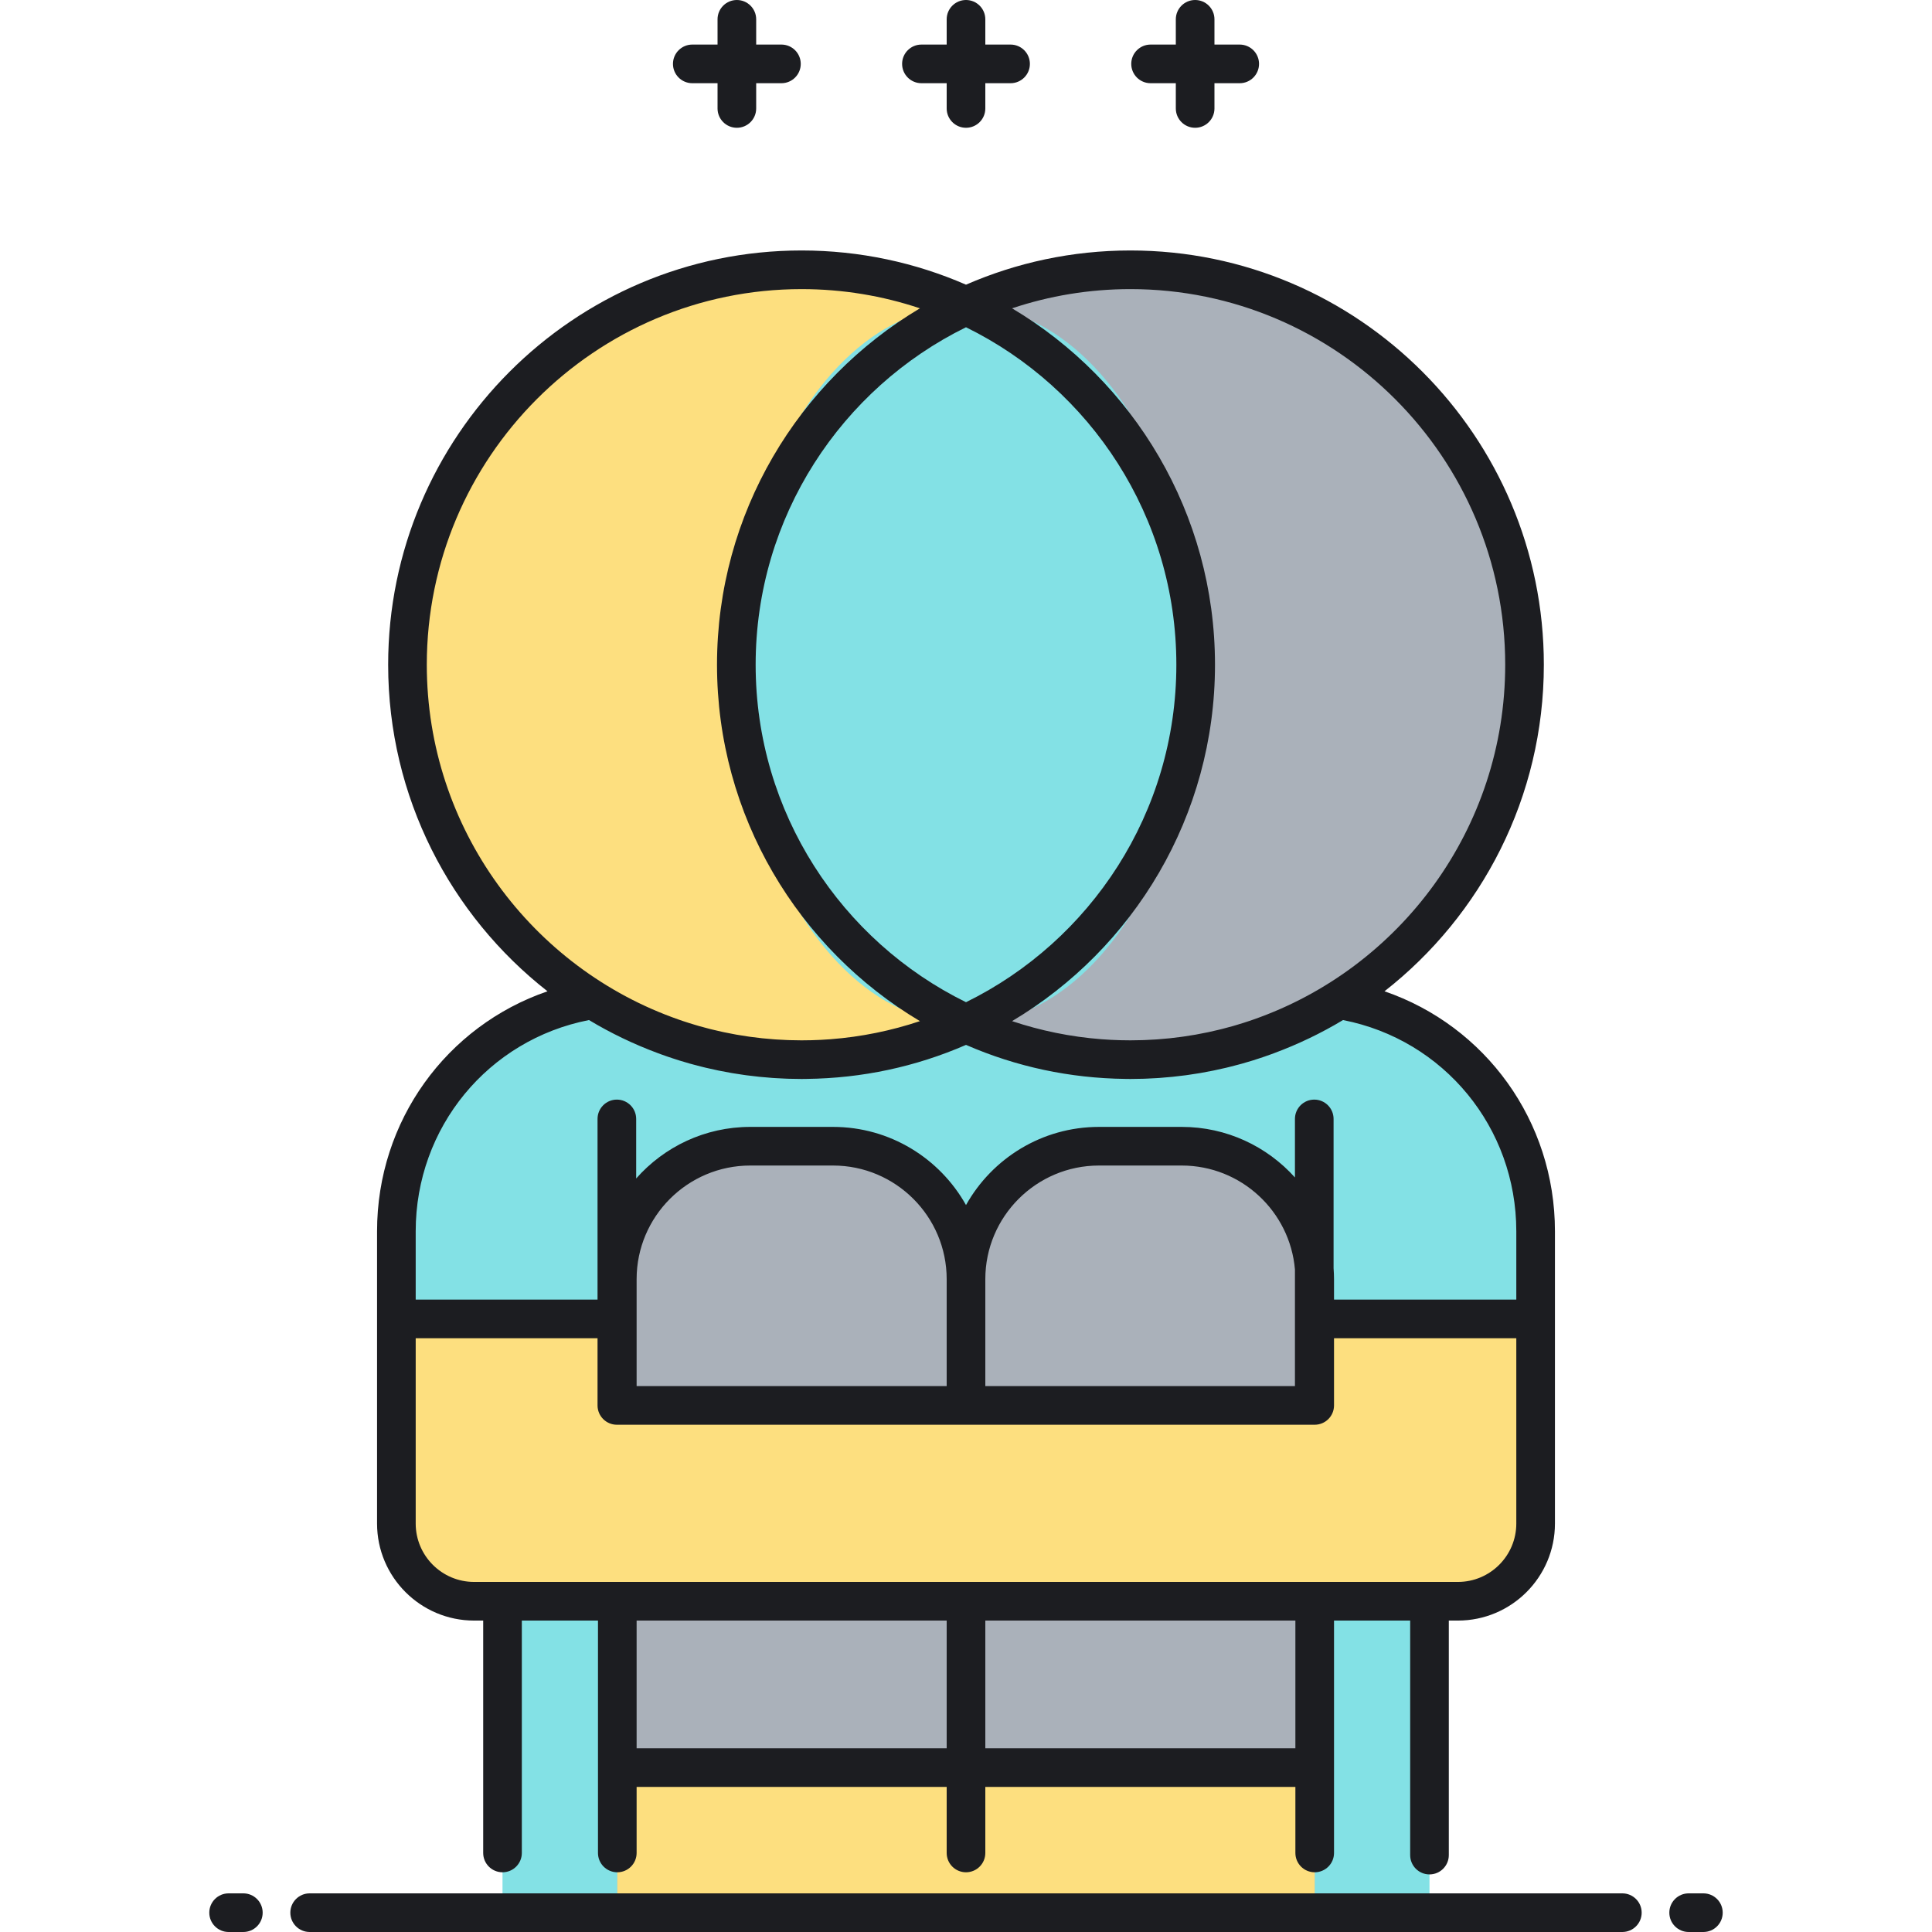 <?xml version="1.0" encoding="utf-8"?>
<!-- Generator: Adobe Illustrator 23.0.0, SVG Export Plug-In . SVG Version: 6.00 Build 0)  -->
<svg version="1.1" id="Layer_1" xmlns="http://www.w3.org/2000/svg" xmlns:xlink="http://www.w3.org/1999/xlink" x="0px" y="0px"
	 viewBox="0 0 500 500" style="enable-background:new 0 0 500 500;" xml:space="preserve">
<style type="text/css">
	.st0{fill:#83E1E5;}
	.st1{fill:#AAB1BA;}
	.st2{fill:#FDDF7F;}
	.st3{fill:#ECF4F7;}
	.st4{fill:#1C1D21;}
</style>
<g>
	<g>
		<path class="st2" d="M190.561,172.03c0-41.227,24.359-76.747,59.439-92.909c-12.952-5.967-27.363-9.3-42.553-9.3
			c-56.329,0-101.992,45.761-101.992,102.209c0,56.449,45.663,102.209,101.992,102.209c15.19,0,29.601-3.333,42.553-9.3
			C214.92,248.778,190.561,213.257,190.561,172.03z"/>
	</g>
</g>
<g>
	<g>
		<path class="st1" d="M292.553,69.821c-15.19,0-29.601,3.333-42.553,9.3c35.08,16.162,59.439,51.682,59.439,92.909
			c0,41.227-24.359,76.747-59.439,92.909c12.952,5.967,27.363,9.3,42.553,9.3c56.329,0,101.992-45.76,101.992-102.209
			C394.545,115.582,348.882,69.821,292.553,69.821z"/>
	</g>
</g>
<g>
	<g>
		<ellipse class="st0" cx="250" cy="172.03" rx="59.439" ry="92.909"/>
	</g>
</g>
<g>
	<g>
		<path class="st0" d="M346.574,258.732c-15.665,9.823-34.18,15.507-54.021,15.507c-15.19,0-29.601-3.333-42.553-9.3
			c-12.952,5.967-27.363,9.3-42.553,9.3c-19.842,0-38.356-5.684-54.021-15.507c-28.827,4.674-50.844,29.719-50.844,59.927v75.634
			c0,11.106,9.002,20.109,20.106,20.109h4.436h245.752h4.436c11.104,0,20.106-9.003,20.106-20.109V318.66
			C397.418,288.451,375.402,263.406,346.574,258.732z"/>
	</g>
</g>
<g>
	<g>
		<rect x="130.049" y="414.403" class="st0" width="239.902" height="80.597"/>
	</g>
</g>
<g>
	<g>
		<path class="st2" d="M340.13,341.33v22.391H159.642V341.33h-57.06v52.963c0,11.106,9.002,20.109,20.106,20.109h254.624
			c11.104,0,20.106-9.003,20.106-20.109V341.33H340.13z"/>
	</g>
</g>
<path class="st1" d="M305.833,296.639h-21.421c-19.005,0-34.411,15.406-34.411,34.411c0-19.005-15.406-34.411-34.412-34.411h-21.421
	c-19.005,0-34.411,15.406-34.411,34.411v32.671h180.488V331.05C340.244,312.046,324.838,296.639,305.833,296.639z"/>
<rect x="159.756" y="414.403" class="st1" width="180.488" height="80.597"/>
<g>
	<g>
		<polygon class="st2" points="250,457.447 159.756,457.447 159.756,495 250,495 340.244,495 340.244,457.447 		"/>
	</g>
</g>
<path class="st4" d="M292.767,16.534c0-2.761,2.239-5,5-5h6.534V5c0-2.761,2.239-5,5-5c2.761,0,5,2.239,5,5v6.534h6.535
	c2.761,0,5,2.239,5,5s-2.239,5-5,5h-6.535v6.535c0,2.761-2.239,5-5,5c-2.761,0-5-2.239-5-5v-6.535h-6.534
	C295.006,21.534,292.767,19.296,292.767,16.534z M238.465,21.534H245v6.535c0,2.761,2.239,5,5,5s5-2.239,5-5v-6.535h6.535
	c2.761,0,5-2.239,5-5s-2.239-5-5-5H255V5c0-2.761-2.239-5-5-5s-5,2.239-5,5v6.534h-6.535c-2.761,0-5,2.239-5,5
	S235.704,21.534,238.465,21.534z M179.164,21.534h6.535v6.535c0,2.761,2.239,5,5,5c2.761,0,5-2.239,5-5v-6.535h6.534
	c2.761,0,5-2.239,5-5s-2.239-5-5-5h-6.534V5c0-2.761-2.239-5-5-5c-2.761,0-5,2.239-5,5v6.534h-6.535c-2.761,0-5,2.239-5,5
	S176.403,21.534,179.164,21.534z M97.582,394.293V318.66c0-28.576,17.997-53.151,44.111-62.115
	c-25.083-19.638-41.238-50.22-41.238-84.515c0-59.115,47.997-107.209,106.992-107.209c15.115,0,29.504,3.164,42.553,8.854
	c13.049-5.69,27.438-8.854,42.553-8.854c58.996,0,106.992,48.094,106.992,107.209c0,34.294-16.155,64.877-41.238,84.515
	c26.114,8.964,44.111,33.539,44.111,62.115v75.637c0,13.844-11.263,25.106-25.106,25.106h-2.36v60.694c0,2.761-2.239,5-5,5
	s-5-2.239-5-5v-60.694h-19.707v60.141c0,2.761-2.239,5-5,5s-5-2.239-5-5v-17.096H255v17.096c0,2.761-2.239,5-5,5s-5-2.239-5-5
	v-17.096h-80.244v17.096c0,2.761-2.239,5-5,5s-5-2.239-5-5v-60.141h-19.707v60.141c0,2.761-2.239,5-5,5s-5-2.239-5-5v-60.141h-2.358
	C108.846,419.403,97.582,408.139,97.582,394.293z M245,452.447v-33.044h-80.244v33.044H245z M335.244,419.403H255v33.044h80.244
	V419.403z M392.418,394.296V346.33h-47.174v17.391c0,2.761-2.239,5-5,5h-0.114H250h-90.244h-0.114c-2.761,0-5-2.239-5-5V346.33
	h-47.06v47.963c0,8.331,6.778,15.109,15.109,15.109h7.358h29.707H250h90.244h29.707h7.36
	C385.641,409.403,392.418,402.626,392.418,394.296z M255,358.721h80.13v-30.177c-1.277-15.048-13.924-26.905-29.297-26.905h-21.421
	c-16.218,0-29.412,13.194-29.412,29.411V358.721z M245,331.05c0-16.217-13.194-29.411-29.412-29.411h-21.421
	c-16.217,0-29.411,13.194-29.411,29.411v27.671H245V331.05z M261.921,79.793c31.415,18.699,52.518,53.043,52.518,92.237
	s-21.103,73.538-52.518,92.237c7.367,2.464,15.123,4.068,23.151,4.685c0.091,0.007,0.182,0.011,0.273,0.018
	c0.719,0.053,1.439,0.101,2.162,0.138c0.345,0.017,0.691,0.027,1.037,0.041c0.484,0.02,0.966,0.043,1.452,0.056
	c0.85,0.022,1.703,0.034,2.557,0.034c1.03,0,2.059-0.021,3.086-0.054c0.266-0.008,0.531-0.02,0.797-0.031
	c0.834-0.033,1.667-0.076,2.499-0.131c0.209-0.014,0.419-0.025,0.628-0.04c1.046-0.075,2.09-0.165,3.131-0.274
	c0.072-0.008,0.144-0.017,0.217-0.025c0.961-0.103,1.918-0.222,2.874-0.353c0.212-0.029,0.425-0.059,0.637-0.09
	c0.961-0.138,1.919-0.289,2.874-0.456c0.063-0.011,0.127-0.021,0.19-0.032c1.018-0.18,2.033-0.38,3.044-0.592
	c0.226-0.048,0.451-0.099,0.676-0.148c0.77-0.168,1.538-0.346,2.303-0.532c0.288-0.07,0.577-0.139,0.864-0.212
	c0.912-0.231,1.821-0.474,2.726-0.731c0.356-0.102,0.709-0.212,1.064-0.318c0.547-0.162,1.092-0.329,1.636-0.501
	c0.504-0.16,1.007-0.323,1.507-0.491c0.333-0.112,0.665-0.228,0.997-0.344c37.937-13.208,65.244-49.393,65.244-91.855
	c0-53.601-43.51-97.209-96.992-97.209C281.853,74.822,271.554,76.571,261.921,79.793z M304.439,172.031
	c0-38.311-22.23-71.512-54.439-87.339c-32.209,15.827-54.439,49.028-54.439,87.339s22.23,71.512,54.439,87.339
	C282.209,243.542,304.439,210.342,304.439,172.031z M175.698,263.885c0.332,0.115,0.664,0.232,0.997,0.344
	c0.5,0.168,1.003,0.331,1.507,0.491c0.544,0.172,1.089,0.338,1.636,0.501c0.355,0.106,0.707,0.216,1.064,0.318
	c0.905,0.258,1.814,0.5,2.726,0.731c0.287,0.073,0.576,0.141,0.864,0.212c0.765,0.186,1.533,0.365,2.303,0.532
	c0.225,0.049,0.45,0.1,0.676,0.148c1.011,0.212,2.025,0.412,3.044,0.592c0.063,0.011,0.127,0.021,0.19,0.032
	c0.955,0.167,1.914,0.317,2.874,0.456c0.212,0.031,0.424,0.06,0.637,0.09c0.956,0.131,1.913,0.25,2.874,0.353
	c0.072,0.008,0.144,0.017,0.217,0.025c1.041,0.109,2.085,0.199,3.131,0.274c0.209,0.015,0.419,0.026,0.628,0.04
	c0.831,0.055,1.664,0.098,2.499,0.131c0.266,0.011,0.531,0.022,0.797,0.031c1.027,0.032,2.055,0.054,3.086,0.054
	c0.854,0,1.706-0.012,2.557-0.034c0.485-0.013,0.968-0.036,1.452-0.056c0.346-0.014,0.692-0.024,1.037-0.041
	c0.723-0.037,1.443-0.085,2.162-0.138c0.091-0.007,0.182-0.011,0.273-0.018c8.028-0.617,15.784-2.221,23.151-4.685
	c-31.415-18.699-52.518-53.043-52.518-92.237s21.103-73.538,52.518-92.237c-9.633-3.222-19.932-4.972-30.632-4.972
	c-53.482,0-96.992,43.608-96.992,97.209C110.455,214.492,137.762,250.677,175.698,263.885z M107.582,318.66v17.671h47.06v-46.755
	c0-2.761,2.239-5,5-5s5,2.239,5,5v15.41c7.227-8.176,17.781-13.346,29.525-13.346h21.421c14.772,0,27.664,8.173,34.412,20.23
	c6.748-12.057,19.64-20.23,34.412-20.23h21.421c11.619,0,22.077,5.057,29.297,13.083v-15.147c0-2.761,2.239-5,5-5s5,2.239,5,5
	v38.626c0.068,0.942,0.114,1.89,0.114,2.849v5.28h47.174V318.66c0-26.871-18.751-49.577-44.848-54.671
	c-5.681,3.419-11.648,6.271-17.814,8.562c-0.247,0.092-0.493,0.184-0.74,0.274c-0.614,0.223-1.23,0.442-1.848,0.653
	c-0.458,0.157-0.919,0.308-1.38,0.459c-0.527,0.172-1.053,0.348-1.582,0.512c-0.899,0.28-1.804,0.546-2.713,0.802
	c-0.343,0.096-0.688,0.187-1.032,0.28c-0.755,0.205-1.513,0.401-2.275,0.59c-0.294,0.073-0.588,0.146-0.882,0.216
	c-2.139,0.509-4.302,0.954-6.488,1.332c-0.198,0.034-0.397,0.066-0.596,0.099c-0.938,0.157-1.88,0.301-2.826,0.433
	c-0.197,0.027-0.393,0.057-0.589,0.083c-2.205,0.295-4.431,0.523-6.675,0.681c-0.27,0.019-0.54,0.035-0.81,0.052
	c-0.853,0.054-1.709,0.097-2.568,0.13c-0.296,0.011-0.591,0.025-0.887,0.034c-1.1,0.034-2.203,0.056-3.311,0.056
	c-0.437,0-0.872-0.011-1.308-0.017c-14.334-0.17-28.193-3.123-41.245-8.805c-13.053,5.682-26.911,8.635-41.245,8.805
	c-0.436,0.005-0.871,0.017-1.308,0.017c-1.108,0-2.211-0.023-3.311-0.056c-0.296-0.009-0.591-0.022-0.887-0.034
	c-0.858-0.033-1.714-0.077-2.568-0.13c-0.27-0.017-0.54-0.033-0.81-0.052c-2.245-0.158-4.47-0.386-6.675-0.681
	c-0.197-0.026-0.393-0.055-0.589-0.083c-0.946-0.132-1.888-0.277-2.826-0.433c-0.198-0.033-0.397-0.065-0.596-0.099
	c-2.186-0.378-4.349-0.823-6.488-1.332c-0.295-0.07-0.588-0.144-0.882-0.216c-0.762-0.188-1.52-0.385-2.275-0.59
	c-0.344-0.093-0.689-0.184-1.032-0.28c-0.909-0.256-1.814-0.522-2.713-0.802c-0.53-0.164-1.055-0.34-1.582-0.512
	c-0.461-0.151-0.922-0.302-1.38-0.459c-0.618-0.212-1.234-0.43-1.848-0.653c-0.247-0.09-0.494-0.182-0.74-0.274
	c-6.165-2.291-12.132-5.142-17.814-8.562C126.333,269.082,107.582,291.789,107.582,318.66z M440.835,490h-3.813
	c-2.761,0-5,2.239-5,5s2.239,5,5,5h3.813c2.761,0,5-2.239,5-5S443.597,490,440.835,490z M419.862,490H80.138c-2.761,0-5,2.239-5,5
	s2.239,5,5,5h339.725c2.761,0,5-2.239,5-5S422.624,490,419.862,490z M62.978,490h-3.813c-2.761,0-5,2.239-5,5s2.239,5,5,5h3.813
	c2.761,0,5-2.239,5-5S65.739,490,62.978,490z"/>
</svg>
